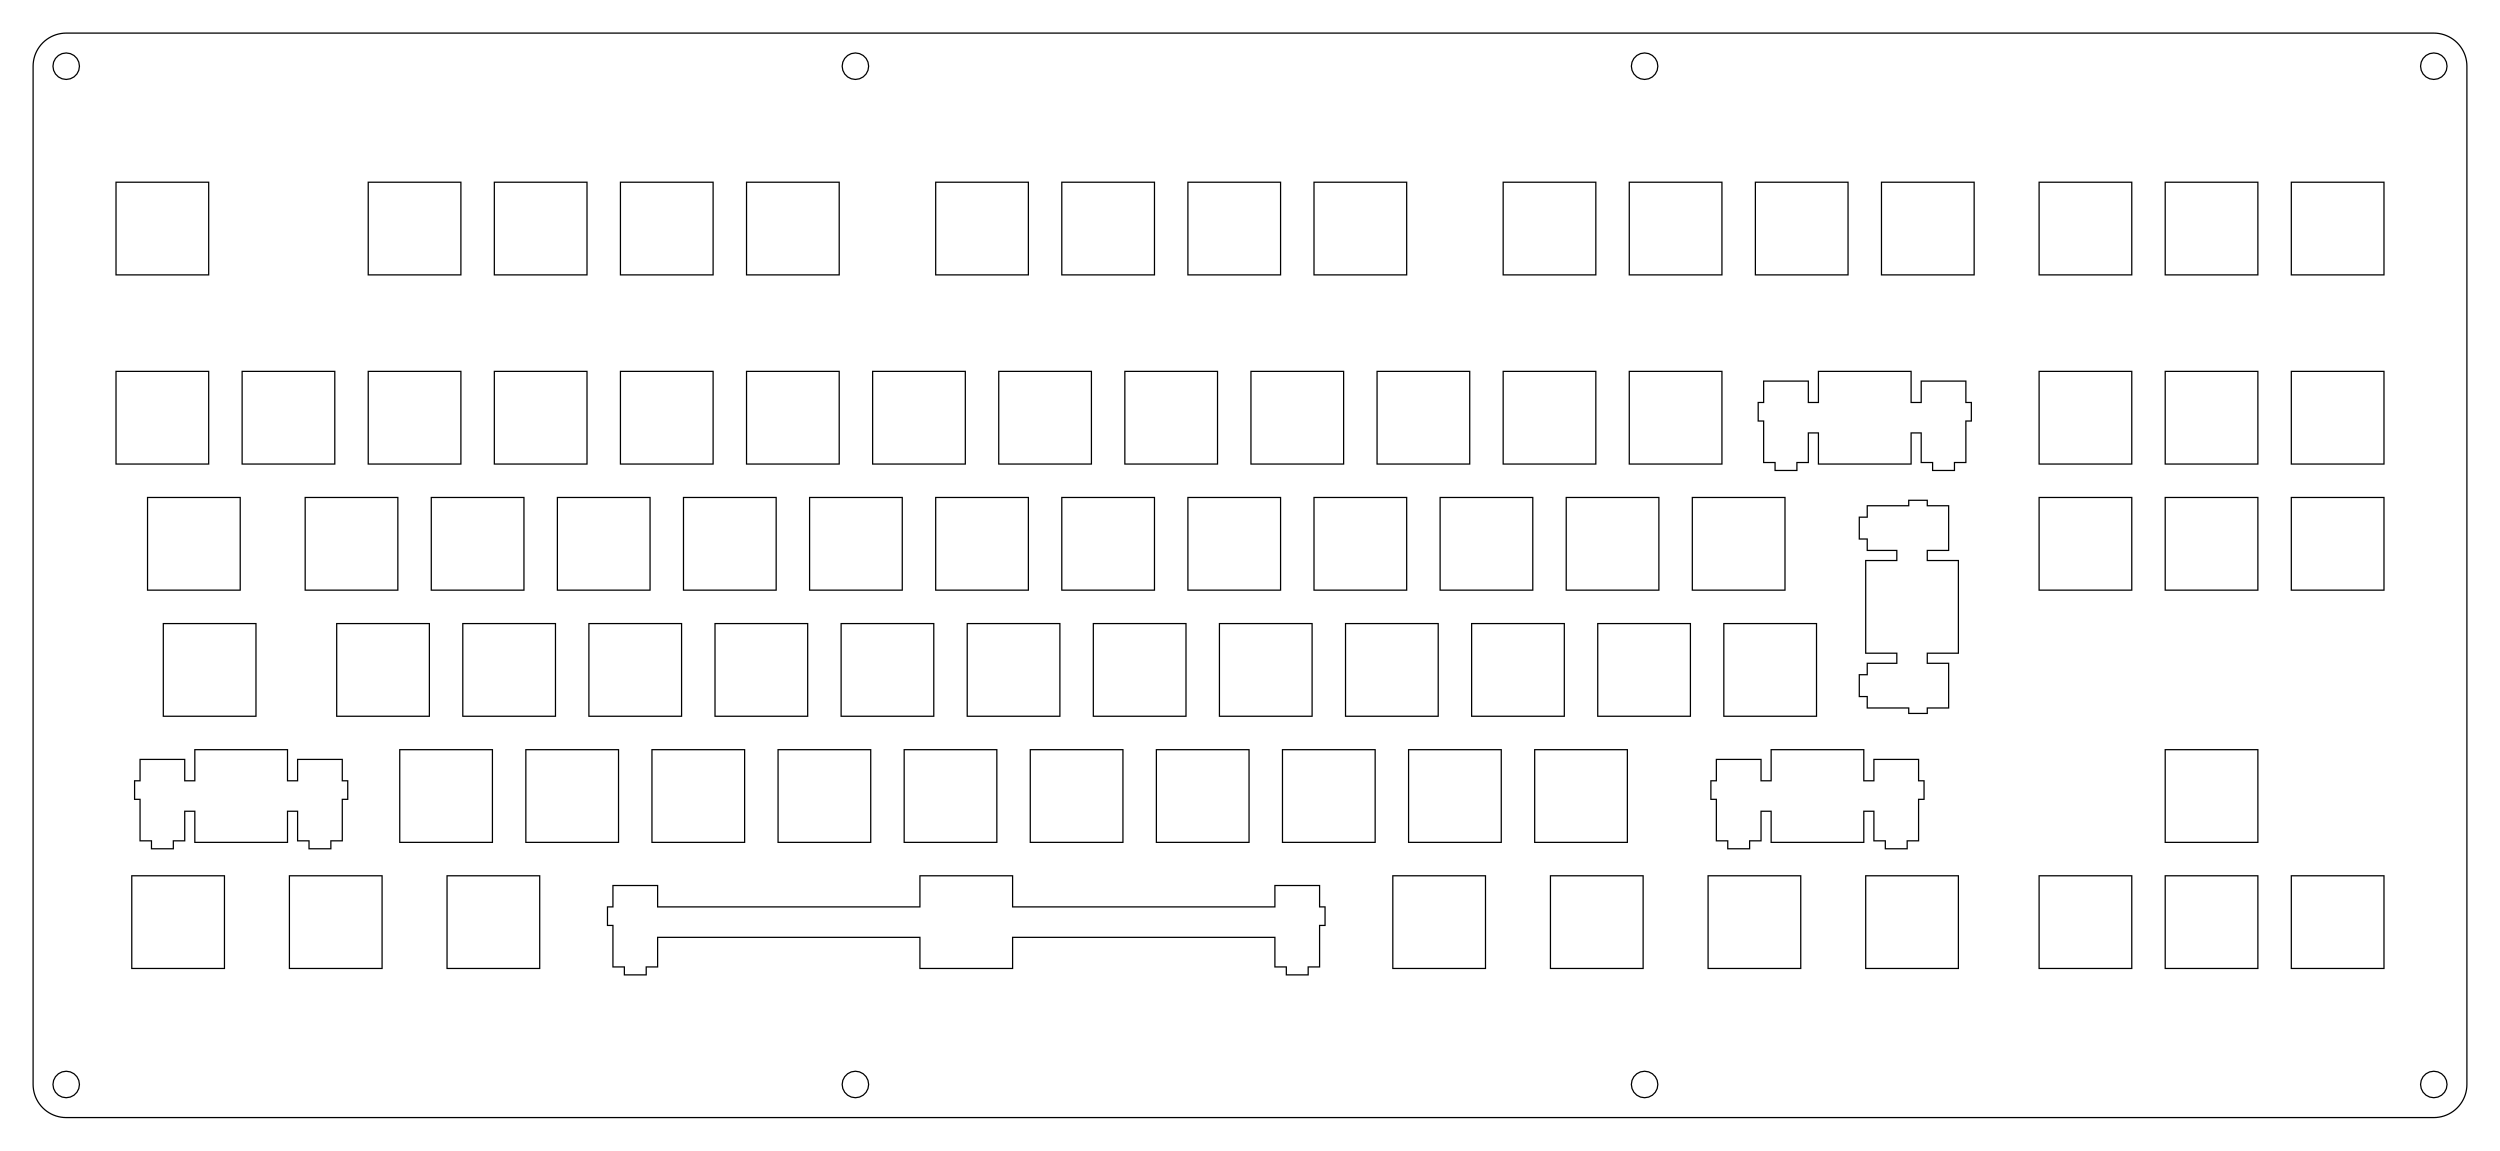 <?xml version="1.0"?>
<!-- Generated by SVGo -->
<svg width="377.664mm" height="173.827mm"
     viewBox="0.000 0.000 377.664 173.827"
     xmlns="http://www.w3.org/2000/svg" 
     xmlns:xlink="http://www.w3.org/1999/xlink">
<polygon points="367.664,5.001 368.056,5.016 368.446,5.062 368.831,5.139 369.209,5.245 369.577,5.381 369.934,5.545 370.276,5.737 370.603,5.955 370.911,6.198 371.200,6.465 371.466,6.753 371.709,7.062 371.927,7.388 372.119,7.731 372.283,8.087 372.419,8.455 372.526,8.833 372.602,9.218 372.649,9.608 372.664,10.001 372.664,163.827 372.649,164.219 372.602,164.609 372.526,164.994 372.419,165.372 372.283,165.740 372.119,166.096 371.927,166.439 371.709,166.765 371.466,167.074 371.200,167.362 370.911,167.629 370.603,167.872 370.276,168.090 369.934,168.282 369.577,168.446 369.209,168.582 368.831,168.688 368.446,168.765 368.056,168.811 367.664,168.827 10.001,168.827 9.608,168.811 9.218,168.765 8.833,168.688 8.455,168.582 8.087,168.446 7.731,168.282 7.388,168.090 7.062,167.872 6.753,167.629 6.465,167.362 6.198,167.074 5.955,166.765 5.737,166.439 5.545,166.096 5.381,165.740 5.245,165.372 5.139,164.994 5.062,164.609 5.016,164.219 5.000,163.827 5.001,10.001 5.016,9.608 5.062,9.218 5.139,8.833 5.245,8.455 5.381,8.087 5.545,7.731 5.737,7.388 5.955,7.062 6.198,6.753 6.465,6.465 6.753,6.198 7.062,5.955 7.388,5.737 7.731,5.545 8.087,5.381 8.455,5.245 8.833,5.139 9.218,5.062 9.608,5.016 10.001,5.000" style="fill:none;stroke-width:0.05mm;stroke:black"/>
<polygon points="367.046,161.924 366.488,162.208 366.046,162.651 365.762,163.208 365.664,163.827 365.762,164.445 366.046,165.002 366.488,165.445 367.046,165.729 367.664,165.827 368.282,165.729 368.840,165.445 369.282,165.002 369.566,164.445 369.664,163.827 369.566,163.208 369.282,162.651 368.840,162.208 368.282,161.924 367.664,161.827" style="fill:none;stroke-width:0.05mm;stroke:black"/>
<polygon points="247.825,161.924 247.267,162.208 246.825,162.651 246.541,163.208 246.443,163.827 246.541,164.445 246.825,165.002 247.267,165.445 247.825,165.729 248.443,165.827 249.061,165.729 249.618,165.445 250.061,165.002 250.345,164.445 250.443,163.827 250.345,163.208 250.061,162.651 249.618,162.208 249.061,161.924 248.443,161.827" style="fill:none;stroke-width:0.05mm;stroke:black"/>
<polygon points="128.604,161.924 128.045,162.208 127.604,162.651 127.320,163.208 127.222,163.827 127.320,164.445 127.604,165.002 128.045,165.445 128.604,165.729 129.222,165.827 129.840,165.729 130.396,165.445 130.840,165.002 131.124,164.445 131.222,163.827 131.124,163.208 130.840,162.651 130.396,162.208 129.840,161.924 129.222,161.827" style="fill:none;stroke-width:0.05mm;stroke:black"/>
<polygon points="9.382,161.924 8.825,162.208 8.382,162.651 8.097,163.208 8.000,163.827 8.097,164.445 8.382,165.002 8.825,165.445 9.382,165.729 10.000,165.827 10.619,165.729 11.176,165.445 11.619,165.002 11.903,164.445 12.000,163.827 11.903,163.208 11.619,162.651 11.176,162.208 10.619,161.924 10.000,161.827" style="fill:none;stroke-width:0.05mm;stroke:black"/>
<polygon points="138.969,132.301 138.969,137.001 99.344,137.001 99.344,133.771 92.594,133.771 92.594,137.001 91.769,137.001 91.769,139.801 92.594,139.801 92.594,146.071 94.319,146.071 94.319,147.271 97.619,147.271 97.619,146.071 99.344,146.071 99.344,141.601 138.969,141.601 138.969,146.301 152.969,146.301 152.969,141.601 192.594,141.601 192.594,146.071 194.319,146.071 194.319,147.271 197.619,147.271 197.619,146.071 199.344,146.071 199.344,139.801 200.169,139.801 200.169,137.001 199.344,137.001 199.344,133.771 192.594,133.771 192.594,137.001 152.969,137.001 152.969,132.301" style="fill:none;stroke-width:0.05mm;stroke:black"/>
<polygon points="19.907,132.301 19.907,146.301 33.907,146.301 33.907,132.301" style="fill:none;stroke-width:0.05mm;stroke:black"/>
<polygon points="43.719,132.301 43.719,146.301 57.719,146.301 57.719,132.301" style="fill:none;stroke-width:0.05mm;stroke:black"/>
<polygon points="67.532,132.301 67.532,146.301 81.532,146.301 81.532,132.301" style="fill:none;stroke-width:0.05mm;stroke:black"/>
<polygon points="210.407,132.301 210.407,146.301 224.407,146.301 224.407,132.301" style="fill:none;stroke-width:0.05mm;stroke:black"/>
<polygon points="234.219,132.301 234.219,146.301 248.219,146.301 248.219,132.301" style="fill:none;stroke-width:0.05mm;stroke:black"/>
<polygon points="258.032,132.301 258.032,146.301 272.032,146.301 272.032,132.301" style="fill:none;stroke-width:0.05mm;stroke:black"/>
<polygon points="281.844,132.301 281.844,146.301 295.844,146.301 295.844,132.301" style="fill:none;stroke-width:0.05mm;stroke:black"/>
<polygon points="308.038,132.301 308.038,146.301 322.038,146.301 322.038,132.301" style="fill:none;stroke-width:0.05mm;stroke:black"/>
<polygon points="327.088,132.301 327.088,146.301 341.088,146.301 341.088,132.301" style="fill:none;stroke-width:0.05mm;stroke:black"/>
<polygon points="346.138,132.301 346.138,146.301 360.138,146.301 360.138,132.301" style="fill:none;stroke-width:0.05mm;stroke:black"/>
<polygon points="29.432,113.251 29.432,117.951 27.907,117.951 27.907,114.721 21.157,114.721 21.157,117.951 20.332,117.951 20.332,120.751 21.157,120.751 21.157,127.021 22.882,127.021 22.882,128.221 26.182,128.221 26.182,127.021 27.907,127.021 27.907,122.551 29.432,122.551 29.432,127.251 43.432,127.251 43.432,122.551 44.957,122.551 44.957,127.021 46.682,127.021 46.682,128.221 49.982,128.221 49.982,127.021 51.707,127.021 51.707,120.751 52.532,120.751 52.532,117.951 51.707,117.951 51.707,114.721 44.957,114.721 44.957,117.951 43.432,117.951 43.432,113.251" style="fill:none;stroke-width:0.05mm;stroke:black"/>
<polygon points="267.557,113.251 267.557,117.951 266.032,117.951 266.032,114.721 259.282,114.721 259.282,117.951 258.457,117.951 258.457,120.751 259.282,120.751 259.282,127.021 261.006,127.021 261.006,128.221 264.307,128.221 264.307,127.021 266.032,127.021 266.032,122.551 267.557,122.551 267.557,127.251 281.557,127.251 281.557,122.551 283.082,122.551 283.082,127.021 284.807,127.021 284.807,128.221 288.107,128.221 288.107,127.021 289.832,127.021 289.832,120.751 290.657,120.751 290.657,117.951 289.832,117.951 289.832,114.721 283.082,114.721 283.082,117.951 281.557,117.951 281.557,113.251" style="fill:none;stroke-width:0.05mm;stroke:black"/>
<polygon points="60.388,113.251 60.388,127.251 74.388,127.251 74.388,113.251" style="fill:none;stroke-width:0.05mm;stroke:black"/>
<polygon points="79.438,113.251 79.438,127.251 93.438,127.251 93.438,113.251" style="fill:none;stroke-width:0.05mm;stroke:black"/>
<polygon points="98.488,113.251 98.488,127.251 112.488,127.251 112.488,113.251" style="fill:none;stroke-width:0.05mm;stroke:black"/>
<polygon points="117.538,113.251 117.538,127.251 131.538,127.251 131.538,113.251" style="fill:none;stroke-width:0.05mm;stroke:black"/>
<polygon points="136.588,113.251 136.588,127.251 150.588,127.251 150.588,113.251" style="fill:none;stroke-width:0.05mm;stroke:black"/>
<polygon points="155.638,113.251 155.638,127.251 169.638,127.251 169.638,113.251" style="fill:none;stroke-width:0.05mm;stroke:black"/>
<polygon points="174.688,113.251 174.688,127.251 188.688,127.251 188.688,113.251" style="fill:none;stroke-width:0.05mm;stroke:black"/>
<polygon points="193.738,113.251 193.738,127.251 207.738,127.251 207.738,113.251" style="fill:none;stroke-width:0.05mm;stroke:black"/>
<polygon points="212.788,113.251 212.788,127.251 226.788,127.251 226.788,113.251" style="fill:none;stroke-width:0.05mm;stroke:black"/>
<polygon points="231.838,113.251 231.838,127.251 245.838,127.251 245.838,113.251" style="fill:none;stroke-width:0.05mm;stroke:black"/>
<polygon points="327.088,113.251 327.088,127.251 341.088,127.251 341.088,113.251" style="fill:none;stroke-width:0.05mm;stroke:black"/>
<polygon points="24.669,94.201 24.669,108.201 38.669,108.201 38.669,94.201" style="fill:none;stroke-width:0.05mm;stroke:black"/>
<polygon points="50.863,94.201 50.863,108.201 64.862,108.201 64.862,94.201" style="fill:none;stroke-width:0.05mm;stroke:black"/>
<polygon points="69.913,94.201 69.913,108.201 83.913,108.201 83.913,94.201" style="fill:none;stroke-width:0.05mm;stroke:black"/>
<polygon points="88.963,94.201 88.963,108.201 102.963,108.201 102.963,94.201" style="fill:none;stroke-width:0.05mm;stroke:black"/>
<polygon points="108.013,94.201 108.013,108.201 122.013,108.201 122.013,94.201" style="fill:none;stroke-width:0.05mm;stroke:black"/>
<polygon points="127.063,94.201 127.063,108.201 141.063,108.201 141.063,94.201" style="fill:none;stroke-width:0.05mm;stroke:black"/>
<polygon points="146.113,94.201 146.113,108.201 160.113,108.201 160.113,94.201" style="fill:none;stroke-width:0.05mm;stroke:black"/>
<polygon points="165.163,94.201 165.163,108.201 179.163,108.201 179.163,94.201" style="fill:none;stroke-width:0.05mm;stroke:black"/>
<polygon points="184.213,94.201 184.213,108.201 198.213,108.201 198.213,94.201" style="fill:none;stroke-width:0.05mm;stroke:black"/>
<polygon points="203.263,94.201 203.263,108.201 217.263,108.201 217.263,94.201" style="fill:none;stroke-width:0.05mm;stroke:black"/>
<polygon points="222.313,94.201 222.313,108.201 236.313,108.201 236.313,94.201" style="fill:none;stroke-width:0.05mm;stroke:black"/>
<polygon points="241.363,94.201 241.363,108.201 255.363,108.201 255.363,94.201" style="fill:none;stroke-width:0.05mm;stroke:black"/>
<polygon points="260.412,94.201 260.412,108.201 274.413,108.201 274.413,94.201" style="fill:none;stroke-width:0.05mm;stroke:black"/>
<polygon points="288.344,75.576 288.344,76.401 282.074,76.401 282.074,78.126 280.874,78.126 280.874,81.426 282.074,81.426 282.074,83.151 286.544,83.151 286.544,84.676 281.844,84.676 281.844,98.676 286.544,98.676 286.544,100.201 282.074,100.201 282.074,101.926 280.874,101.926 280.874,105.226 282.074,105.226 282.074,106.951 288.344,106.951 288.344,107.776 291.144,107.776 291.144,106.951 294.374,106.951 294.374,100.201 291.144,100.201 291.144,98.676 295.844,98.676 295.844,84.676 291.144,84.676 291.144,83.151 294.374,83.151 294.374,76.401 291.144,76.401 291.144,75.576" style="fill:none;stroke-width:0.05mm;stroke:black"/>
<polygon points="22.288,75.151 22.288,89.151 36.288,89.151 36.288,75.151" style="fill:none;stroke-width:0.05mm;stroke:black"/>
<polygon points="46.101,75.151 46.101,89.151 60.101,89.151 60.101,75.151" style="fill:none;stroke-width:0.05mm;stroke:black"/>
<polygon points="65.151,75.151 65.151,89.151 79.151,89.151 79.151,75.151" style="fill:none;stroke-width:0.05mm;stroke:black"/>
<polygon points="84.201,75.151 84.201,89.151 98.201,89.151 98.201,75.151" style="fill:none;stroke-width:0.05mm;stroke:black"/>
<polygon points="103.251,75.151 103.251,89.151 117.251,89.151 117.251,75.151" style="fill:none;stroke-width:0.05mm;stroke:black"/>
<polygon points="122.301,75.151 122.301,89.151 136.301,89.151 136.301,75.151" style="fill:none;stroke-width:0.05mm;stroke:black"/>
<polygon points="141.351,75.151 141.351,89.151 155.351,89.151 155.351,75.151" style="fill:none;stroke-width:0.05mm;stroke:black"/>
<polygon points="160.401,75.151 160.401,89.151 174.401,89.151 174.401,75.151" style="fill:none;stroke-width:0.05mm;stroke:black"/>
<polygon points="179.451,75.151 179.451,89.151 193.451,89.151 193.451,75.151" style="fill:none;stroke-width:0.05mm;stroke:black"/>
<polygon points="198.501,75.151 198.501,89.151 212.501,89.151 212.501,75.151" style="fill:none;stroke-width:0.05mm;stroke:black"/>
<polygon points="217.551,75.151 217.551,89.151 231.551,89.151 231.551,75.151" style="fill:none;stroke-width:0.05mm;stroke:black"/>
<polygon points="236.601,75.151 236.601,89.151 250.601,89.151 250.601,75.151" style="fill:none;stroke-width:0.05mm;stroke:black"/>
<polygon points="255.651,75.151 255.651,89.151 269.651,89.151 269.651,75.151" style="fill:none;stroke-width:0.05mm;stroke:black"/>
<polygon points="308.038,75.151 308.038,89.151 322.038,89.151 322.038,75.151" style="fill:none;stroke-width:0.05mm;stroke:black"/>
<polygon points="327.088,75.151 327.088,89.151 341.088,89.151 341.088,75.151" style="fill:none;stroke-width:0.05mm;stroke:black"/>
<polygon points="346.138,75.151 346.138,89.151 360.138,89.151 360.138,75.151" style="fill:none;stroke-width:0.05mm;stroke:black"/>
<polygon points="274.701,56.101 274.701,60.801 273.176,60.801 273.176,57.571 266.426,57.571 266.426,60.801 265.601,60.801 265.601,63.601 266.426,63.601 266.426,69.871 268.151,69.871 268.151,71.071 271.451,71.071 271.451,69.871 273.176,69.871 273.176,65.401 274.701,65.401 274.701,70.101 288.701,70.101 288.701,65.401 290.226,65.401 290.226,69.871 291.951,69.871 291.951,71.071 295.251,71.071 295.251,69.871 296.976,69.871 296.976,63.601 297.801,63.601 297.801,60.801 296.976,60.801 296.976,57.571 290.226,57.571 290.226,60.801 288.701,60.801 288.701,56.101" style="fill:none;stroke-width:0.05mm;stroke:black"/>
<polygon points="17.526,56.101 17.526,70.101 31.526,70.101 31.526,56.101" style="fill:none;stroke-width:0.05mm;stroke:black"/>
<polygon points="36.576,56.101 36.576,70.101 50.576,70.101 50.576,56.101" style="fill:none;stroke-width:0.05mm;stroke:black"/>
<polygon points="55.626,56.101 55.626,70.101 69.626,70.101 69.626,56.101" style="fill:none;stroke-width:0.05mm;stroke:black"/>
<polygon points="74.676,56.101 74.676,70.101 88.676,70.101 88.676,56.101" style="fill:none;stroke-width:0.05mm;stroke:black"/>
<polygon points="93.726,56.101 93.726,70.101 107.726,70.101 107.726,56.101" style="fill:none;stroke-width:0.05mm;stroke:black"/>
<polygon points="112.775,56.101 112.775,70.101 126.775,70.101 126.775,56.101" style="fill:none;stroke-width:0.05mm;stroke:black"/>
<polygon points="131.826,56.101 131.826,70.101 145.826,70.101 145.826,56.101" style="fill:none;stroke-width:0.05mm;stroke:black"/>
<polygon points="150.876,56.101 150.876,70.101 164.876,70.101 164.876,56.101" style="fill:none;stroke-width:0.05mm;stroke:black"/>
<polygon points="169.926,56.101 169.926,70.101 183.926,70.101 183.926,56.101" style="fill:none;stroke-width:0.05mm;stroke:black"/>
<polygon points="188.976,56.101 188.976,70.101 202.976,70.101 202.976,56.101" style="fill:none;stroke-width:0.05mm;stroke:black"/>
<polygon points="208.026,56.101 208.026,70.101 222.026,70.101 222.026,56.101" style="fill:none;stroke-width:0.05mm;stroke:black"/>
<polygon points="227.076,56.101 227.076,70.101 241.076,70.101 241.076,56.101" style="fill:none;stroke-width:0.05mm;stroke:black"/>
<polygon points="246.126,56.101 246.126,70.101 260.126,70.101 260.126,56.101" style="fill:none;stroke-width:0.05mm;stroke:black"/>
<polygon points="308.038,56.101 308.038,70.101 322.038,70.101 322.038,56.101" style="fill:none;stroke-width:0.05mm;stroke:black"/>
<polygon points="327.088,56.101 327.088,70.101 341.088,70.101 341.088,56.101" style="fill:none;stroke-width:0.05mm;stroke:black"/>
<polygon points="346.138,56.101 346.138,70.101 360.138,70.101 360.138,56.101" style="fill:none;stroke-width:0.05mm;stroke:black"/>
<polygon points="17.526,27.526 17.526,41.526 31.526,41.526 31.526,27.526" style="fill:none;stroke-width:0.05mm;stroke:black"/>
<polygon points="55.626,27.526 55.626,41.526 69.626,41.526 69.626,27.526" style="fill:none;stroke-width:0.05mm;stroke:black"/>
<polygon points="74.676,27.526 74.676,41.526 88.676,41.526 88.676,27.526" style="fill:none;stroke-width:0.05mm;stroke:black"/>
<polygon points="93.726,27.526 93.726,41.526 107.726,41.526 107.726,27.526" style="fill:none;stroke-width:0.05mm;stroke:black"/>
<polygon points="112.775,27.526 112.775,41.526 126.775,41.526 126.775,27.526" style="fill:none;stroke-width:0.05mm;stroke:black"/>
<polygon points="141.351,27.526 141.351,41.526 155.351,41.526 155.351,27.526" style="fill:none;stroke-width:0.05mm;stroke:black"/>
<polygon points="160.401,27.526 160.401,41.526 174.401,41.526 174.401,27.526" style="fill:none;stroke-width:0.05mm;stroke:black"/>
<polygon points="179.451,27.526 179.451,41.526 193.451,41.526 193.451,27.526" style="fill:none;stroke-width:0.05mm;stroke:black"/>
<polygon points="198.501,27.526 198.501,41.526 212.501,41.526 212.501,27.526" style="fill:none;stroke-width:0.05mm;stroke:black"/>
<polygon points="227.076,27.526 227.076,41.526 241.076,41.526 241.076,27.526" style="fill:none;stroke-width:0.05mm;stroke:black"/>
<polygon points="246.126,27.526 246.126,41.526 260.126,41.526 260.126,27.526" style="fill:none;stroke-width:0.05mm;stroke:black"/>
<polygon points="265.176,27.526 265.176,41.526 279.176,41.526 279.176,27.526" style="fill:none;stroke-width:0.05mm;stroke:black"/>
<polygon points="284.226,27.526 284.226,41.526 298.226,41.526 298.226,27.526" style="fill:none;stroke-width:0.05mm;stroke:black"/>
<polygon points="308.038,27.526 308.038,41.526 322.038,41.526 322.038,27.526" style="fill:none;stroke-width:0.05mm;stroke:black"/>
<polygon points="327.088,27.526 327.088,41.526 341.088,41.526 341.088,27.526" style="fill:none;stroke-width:0.05mm;stroke:black"/>
<polygon points="346.138,27.526 346.138,41.526 360.138,41.526 360.138,27.526" style="fill:none;stroke-width:0.05mm;stroke:black"/>
<polygon points="128.604,8.097 128.045,8.382 127.604,8.825 127.320,9.382 127.222,10.001 127.320,10.619 127.604,11.176 128.045,11.619 128.604,11.903 129.222,12.001 129.840,11.903 130.396,11.619 130.840,11.176 131.124,10.619 131.222,10.001 131.124,9.382 130.840,8.825 130.396,8.382 129.840,8.097 129.222,8.001" style="fill:none;stroke-width:0.05mm;stroke:black"/>
<polygon points="247.825,8.097 247.267,8.382 246.825,8.825 246.541,9.382 246.443,10.001 246.541,10.619 246.825,11.176 247.267,11.619 247.825,11.903 248.443,12.001 249.061,11.903 249.618,11.619 250.061,11.176 250.345,10.619 250.443,10.001 250.345,9.382 250.061,8.825 249.618,8.382 249.061,8.097 248.443,8.001" style="fill:none;stroke-width:0.05mm;stroke:black"/>
<polygon points="367.046,8.097 366.488,8.382 366.046,8.825 365.762,9.382 365.664,10.001 365.762,10.619 366.046,11.176 366.488,11.619 367.046,11.903 367.664,12.001 368.282,11.903 368.840,11.619 369.282,11.176 369.566,10.619 369.664,10.001 369.566,9.382 369.282,8.825 368.840,8.382 368.282,8.097 367.664,8.001" style="fill:none;stroke-width:0.05mm;stroke:black"/>
<polygon points="9.382,8.097 8.825,8.382 8.382,8.825 8.097,9.382 8.000,10.001 8.097,10.619 8.382,11.176 8.825,11.619 9.382,11.903 10.000,12.001 10.619,11.903 11.176,11.619 11.619,11.176 11.903,10.619 12.000,10.001 11.903,9.382 11.619,8.825 11.176,8.382 10.619,8.097 10.000,8.001" style="fill:none;stroke-width:0.05mm;stroke:black"/>
</svg>
